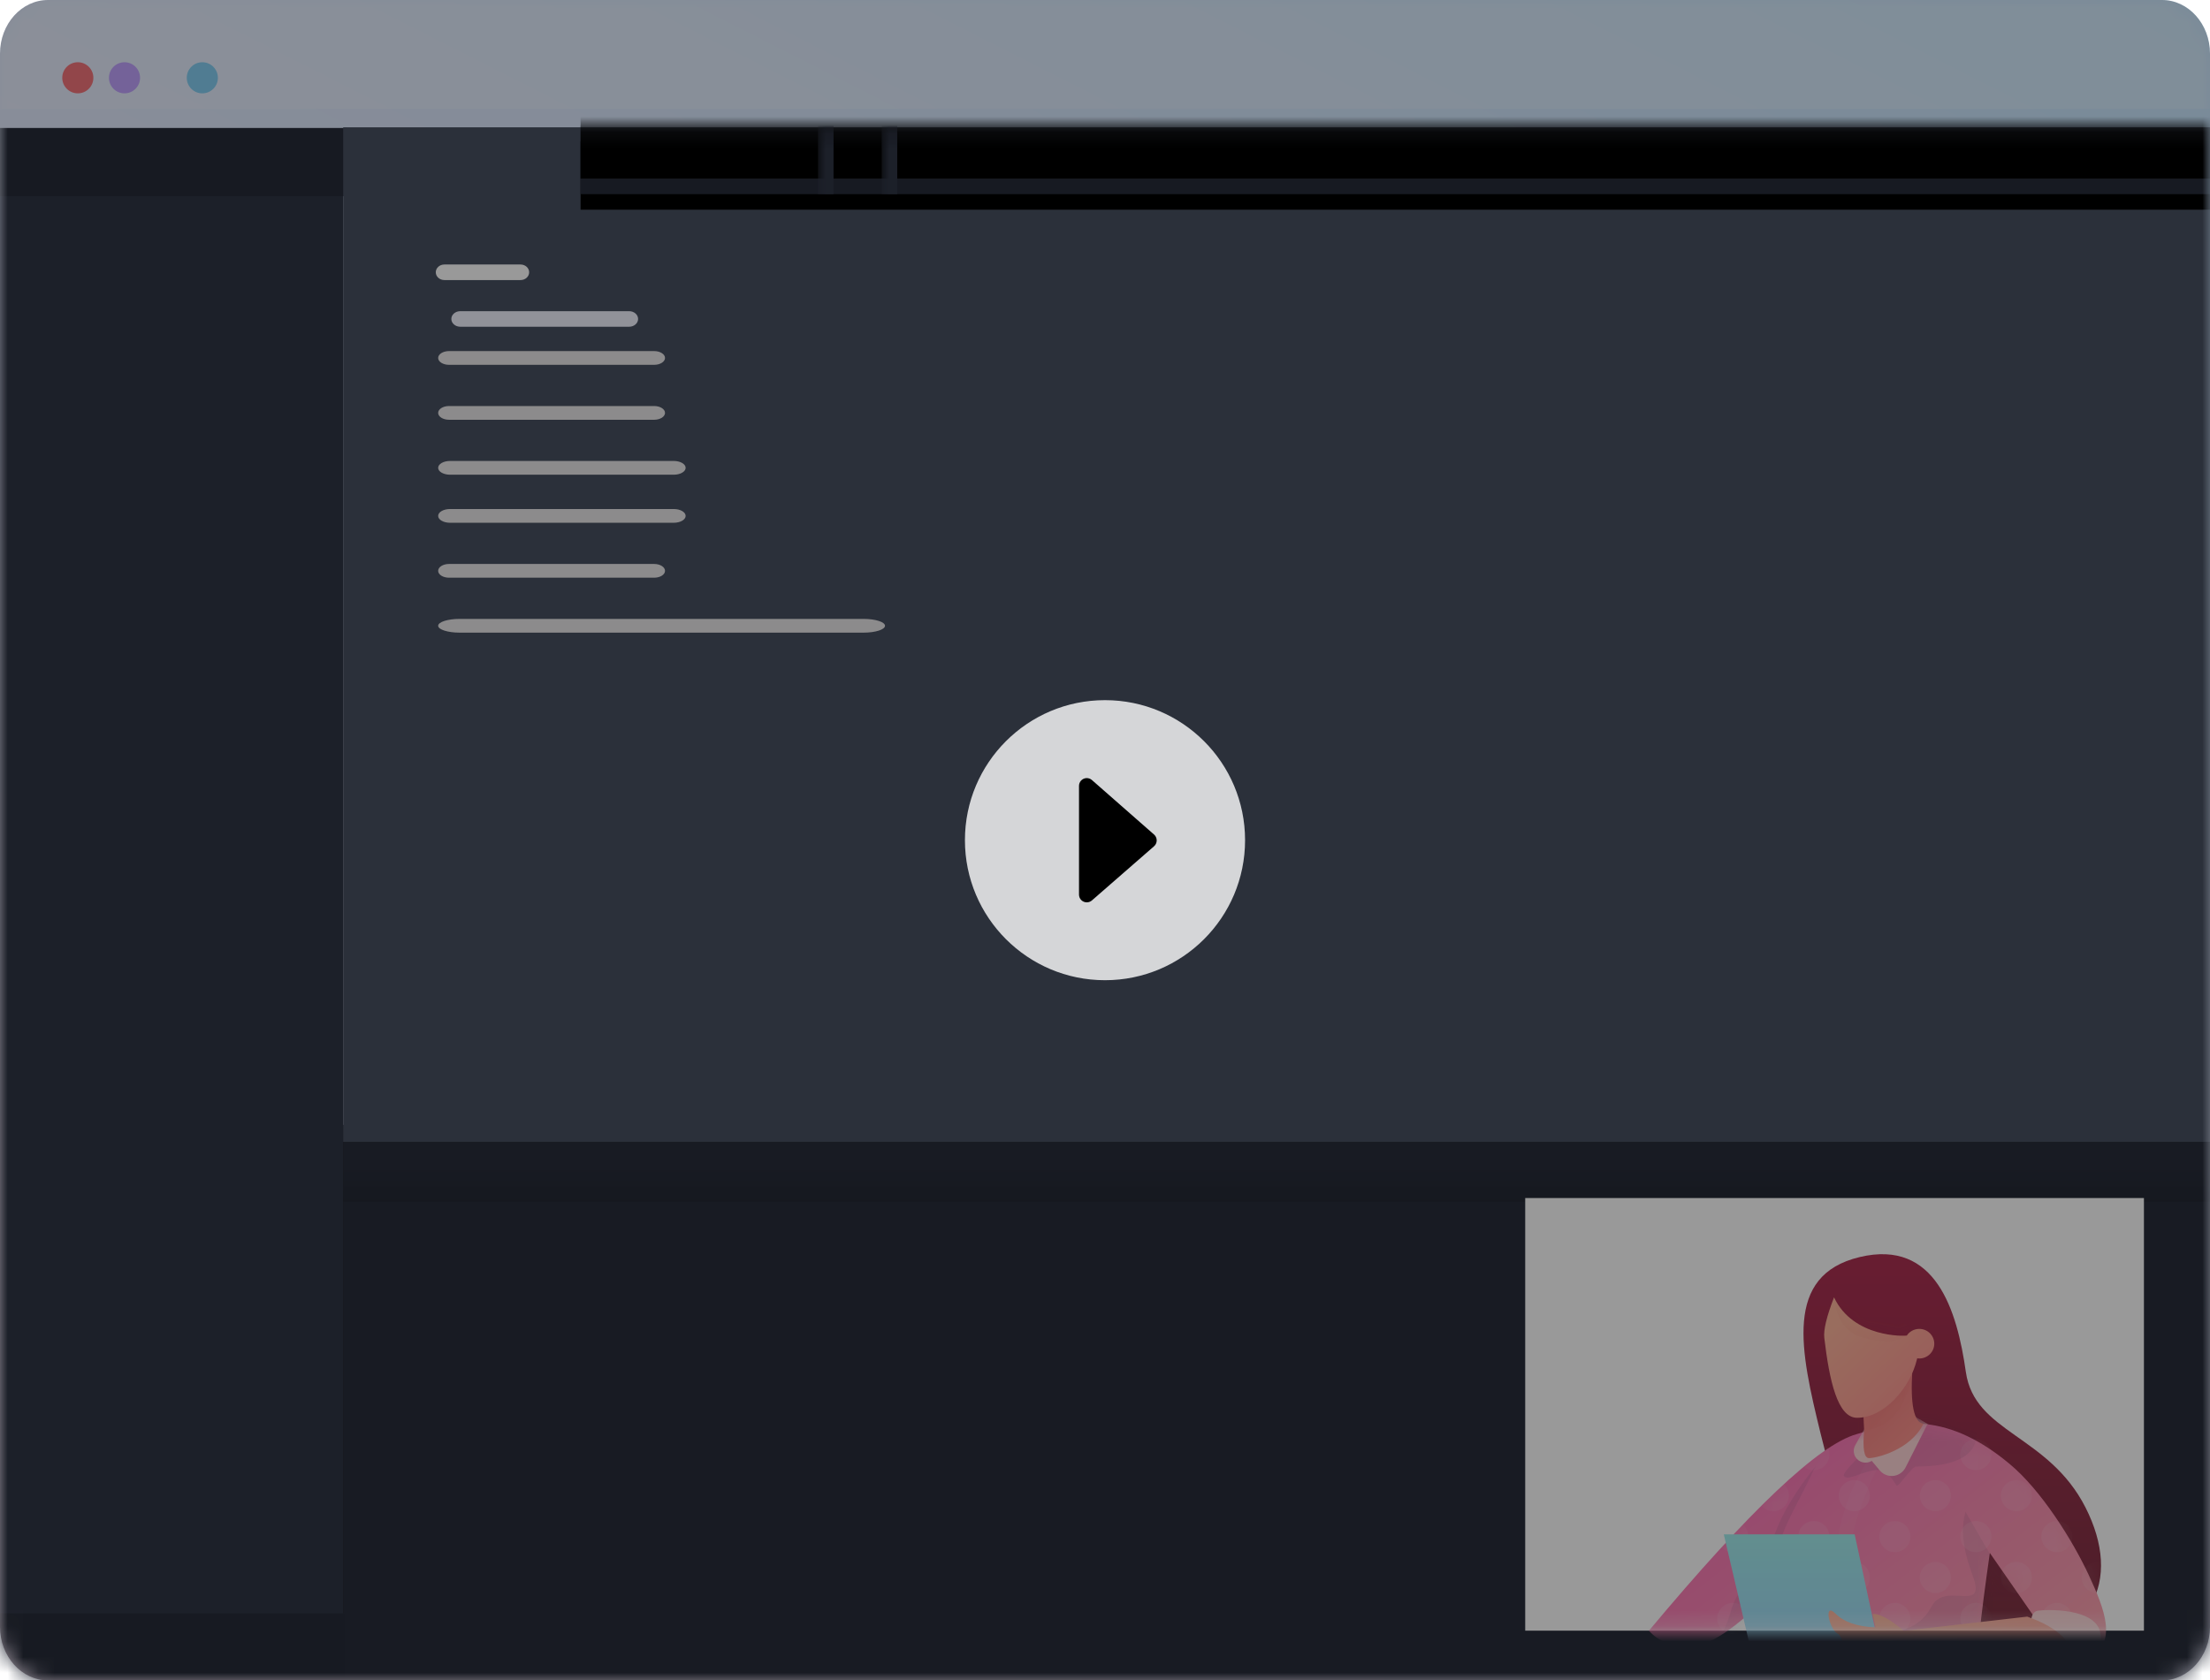 <?xml version="1.0" encoding="UTF-8"?>
<svg width="142px" height="108px" viewBox="0 0 142 108" version="1.1" xmlns="http://www.w3.org/2000/svg" xmlns:xlink="http://www.w3.org/1999/xlink">
    <!-- Generator: Sketch 52 (66869) - http://www.bohemiancoding.com/sketch -->
    <title>watch_videos</title>
    <desc>Created with Sketch.</desc>
    <defs>
        <linearGradient x1="25.79%" y1="92.518%" x2="89.698%" y2="-3.793%" id="linearGradient-1">
            <stop stop-color="#FCEFFF" offset="0%"></stop>
            <stop stop-color="#C9E7FF" offset="100%"></stop>
        </linearGradient>
        <path d="M3.087,5.10230156e-16 L138.913,0 C140.618,-3.4968928e-16 142,1.543 142,3.447 L142,104.553 C142,106.457 140.618,108 138.913,108 L3.087,108 C1.382,108 2.08787462e-16,106.457 0,104.553 L0,3.447 C-2.08787462e-16,1.543 1.382,8.59919436e-16 3.087,5.10230156e-16 Z" id="path-2"></path>
        <rect id="path-4" x="0" y="0.315" width="120.023" height="35.121"></rect>
        <filter x="-4.2%" y="-17.1%" width="108.3%" height="128.5%" filterUnits="objectBoundingBox" id="filter-5">
            <feOffset dx="0" dy="-1" in="SourceAlpha" result="shadowOffsetOuter1"></feOffset>
            <feGaussianBlur stdDeviation="1.5" in="shadowOffsetOuter1" result="shadowBlurOuter1"></feGaussianBlur>
            <feColorMatrix values="0 0 0 0 1   0 0 0 0 1   0 0 0 0 1  0 0 0 0.2 0" type="matrix" in="shadowBlurOuter1"></feColorMatrix>
        </filter>
        <linearGradient x1="50%" y1="47.764%" x2="50%" y2="97.953%" id="linearGradient-6">
            <stop stop-color="#000000" stop-opacity="0" offset="0%"></stop>
            <stop stop-color="#000000" stop-opacity="0.1" offset="100%"></stop>
        </linearGradient>
        <rect id="path-7" x="0" y="0.183" width="120.162" height="65.204"></rect>
        <rect id="path-9" x="15.253" y="0.091" width="106.03" height="4.387"></rect>
        <filter x="-4.7%" y="-91.2%" width="109.4%" height="328.0%" filterUnits="objectBoundingBox" id="filter-10">
            <feOffset dx="0" dy="1" in="SourceAlpha" result="shadowOffsetOuter1"></feOffset>
            <feGaussianBlur stdDeviation="1.5" in="shadowOffsetOuter1" result="shadowBlurOuter1"></feGaussianBlur>
            <feColorMatrix values="0 0 0 0 1   0 0 0 0 1   0 0 0 0 1  0 0 0 0.1 0" type="matrix" in="shadowBlurOuter1"></feColorMatrix>
        </filter>
        <filter x="-4.7%" y="-91.2%" width="109.4%" height="328.0%" filterUnits="objectBoundingBox" id="filter-11">
            <feGaussianBlur stdDeviation="1.5" in="SourceAlpha" result="shadowBlurInner1"></feGaussianBlur>
            <feOffset dx="0" dy="-1" in="shadowBlurInner1" result="shadowOffsetInner1"></feOffset>
            <feComposite in="shadowOffsetInner1" in2="SourceAlpha" operator="arithmetic" k2="-1" k3="1" result="shadowInnerInner1"></feComposite>
            <feColorMatrix values="0 0 0 0 0   0 0 0 0 0   0 0 0 0 0  0 0 0 0.1 0" type="matrix" in="shadowInnerInner1"></feColorMatrix>
        </filter>
        <rect id="path-12" x="0" y="0" width="39.755" height="27.806"></rect>
        <linearGradient x1="50%" y1="0%" x2="50%" y2="100%" id="linearGradient-14">
            <stop stop-color="#AF3053" offset="0%"></stop>
            <stop stop-color="#7A3343" offset="100%"></stop>
        </linearGradient>
        <linearGradient x1="-8.216%" y1="126.906%" x2="89.812%" y2="0%" id="linearGradient-15">
            <stop stop-color="#FFCFAA" offset="0%"></stop>
            <stop stop-color="#FA6EB9" offset="100%"></stop>
        </linearGradient>
        <path d="M16.257,1.053 C12.607,0.026 16.178,-0.03 11.832,0.405 C10.051,0.584 8.25,1.435 6.429,2.96 C4.425,4.612 2.391,7.839 1.343,10.093 C0.295,12.347 -0.536,14.48 1.343,15.439 C1.888,15.918 3.052,15.039 4.837,12.802 L7.692,8.686 C8.284,12.81 8.584,15.608 8.59,17.081 C8.599,19.249 6.429,21.595 6.429,27.336 C6.608,27.356 7.517,22.724 7.692,22.742 C7.907,22.766 7.483,27.315 7.692,27.336 C11.956,27.764 12.922,30.178 16.257,29.75 C16.506,29.718 16.881,27.881 17.381,24.241 C17.928,27.943 18.361,29.779 18.679,29.75 C19.989,29.627 20.983,28.539 21.945,28.539 C22.143,28.539 21.457,24.464 21.18,22.378 C21.061,21.478 20.672,18.87 20.672,15.27 C20.672,13.866 20.841,12.322 21.18,10.639 C23.654,13.271 25.525,14.613 26.794,14.665 C28.062,14.717 28.996,14.39 29.595,13.682 C23.136,5.948 18.69,1.738 16.257,1.053 Z" id="path-16"></path>
        <linearGradient x1="60.082%" y1="23.826%" x2="0%" y2="110.63%" id="linearGradient-18">
            <stop stop-color="#F68585" offset="0%"></stop>
            <stop stop-color="#FF9B92" offset="100%"></stop>
        </linearGradient>
        <path d="M0.109,3.564 C0.948,5.26 3.137,5.77 3.608,5.77 C3.921,5.77 4.026,5.177 3.921,3.99 L4.023,1.785 L0.825,0.142 C0.959,2.338 0.721,3.479 0.109,3.564 Z" id="path-19"></path>
        <linearGradient x1="9.105%" y1="110.865%" x2="87.601%" y2="23.826%" id="linearGradient-21">
            <stop stop-color="#FF9292" offset="0%"></stop>
            <stop stop-color="#FFB59D" offset="100%"></stop>
        </linearGradient>
        <path d="M6.66,0.203 C7.136,1.433 7.345,2.302 7.285,2.811 C6.963,5.544 6.436,7.945 5.183,7.945 C3.443,7.945 1.769,6.031 1.331,4.183 C1.326,4.163 1.321,4.143 1.317,4.124 C1.273,4.13 1.227,4.133 1.181,4.133 C0.65,4.133 0.219,3.707 0.219,3.183 C0.219,2.658 0.65,2.232 1.181,2.232 C1.515,2.232 1.81,2.4 1.982,2.656 C2.08,2.699 5.427,2.83 6.66,0.203 Z" id="path-22"></path>
        <linearGradient x1="50%" y1="0%" x2="50%" y2="100%" id="linearGradient-24">
            <stop stop-color="#A3EDED" offset="0%"></stop>
            <stop stop-color="#9FCFFF" offset="100%"></stop>
        </linearGradient>
        <linearGradient x1="9.105%" y1="110.865%" x2="71.9%" y2="24.893%" id="linearGradient-25">
            <stop stop-color="#FF9292" offset="0%"></stop>
            <stop stop-color="#FFB59D" offset="100%"></stop>
        </linearGradient>
        <path d="M0.178,3.459 C0.064,2.236 1.031,1.261 3.079,0.533 L11.046,1.45 C11.045,1.442 11.044,1.433 11.043,1.425 C11.882,0.709 12.538,0.351 13.012,0.351 L12.825,1.225 C13.991,1.179 14.845,0.888 15.387,0.351 C16.199,-0.455 15.797,1.346 15.271,1.625 C14.744,1.904 14.974,3.508 13.712,3.76 C12.87,3.928 10.632,3.65 10.644,3.595 C3.314,4.107 1.153,4.29 0.178,3.459 Z" id="path-26"></path>
        <path d="M3.087,5.10230156e-16 L138.913,0 C140.618,-3.4968928e-16 142,1.543 142,3.447 L142,104.553 C142,106.457 140.618,108 138.913,108 L3.087,108 C1.382,108 2.08787462e-16,106.457 0,104.553 L0,3.447 C-2.08787462e-16,1.543 1.382,8.59919436e-16 3.087,5.10230156e-16 Z" id="path-28"></path>
    </defs>
    <g id="Adwords-Page" stroke="none" stroke-width="1" fill="none" fill-rule="evenodd">
        <g id="Home" transform="translate(-814, -2609)">
            <g id="Process-Flow" transform="translate(169, 2351)">
                <g id="Process" transform="translate(0, 231)">
                    <g id="Do3" transform="translate(599, 11)">
                        <g id="watch_videos" transform="translate(46, 16)">
                            <mask id="mask-3" fill="white">
                                <use xlink:href="#path-2"></use>
                            </mask>
                            <use id="Path" fill="url(#linearGradient-1)" fill-rule="nonzero" xlink:href="#path-2"></use>
                            <g id="Group-7" mask="url(#mask-3)">
                                <g transform="translate(-1, 8)">
                                    <g id="Group-6" stroke-width="1" fill="none" fill-rule="evenodd">
                                        <g id="Left-Bar" transform="translate(0.182, 0.225)">
                                            <rect id="Sidebar-bg" fill="#2F3545" x="0" y="4.023" width="22.869" height="96.175"></rect>
                                            <g id="File-Top">
                                                <rect id="Rectangle-29" fill="#272C39" x="0" y="-6.21724894e-15" width="23.093" height="4.388"></rect>
                                                <g id="Group-3" transform="translate(13.518, 1.554)">
                                                    <g id="Plus">
                                                        <g id="plus_x5F_alt"></g>
                                                    </g>
                                                </g>
                                                <g id="Group-3" transform="translate(16.944, 2.925)">
                                                    <g id="Group-5"></g>
                                                </g>
                                            </g>
                                        </g>
                                        <g id="Preview-Window" transform="translate(23.051, 64.983)">
                                            <g id="Console">
                                                <use fill="black" fill-opacity="1" filter="url(#filter-5)" xlink:href="#path-4"></use>
                                                <use fill="#282D3A" fill-rule="evenodd" xlink:href="#path-4"></use>
                                            </g>
                                            <rect id="Shadow" fill="url(#linearGradient-6)" x="5.68434189e-14" y="7.10542736e-15" width="120.023" height="4.247"></rect>
                                        </g>
                                        <g id="Library" transform="translate(0.182, 95.695)">
                                            <g id="File-Top">
                                                <rect id="Rectangle-29" fill="#272C39" x="0" y="0" width="22.963" height="4.39"></rect>
                                                <g id="Group-2" transform="translate(5.299, 1.28)">
                                                    <g id="Group-3" transform="translate(10.041, 0.274)">
                                                        <g id="Plus">
                                                            <g id="plus_x5F_alt"></g>
                                                        </g>
                                                    </g>
                                                    <g id="Library,-Books,-Read,-Study,-Peace">
                                                        <g id="Group">
                                                            <polygon id="Shape" points="0 0 1.673 0 1.673 1.646 0 1.646"></polygon>
                                                        </g>
                                                    </g>
                                                </g>
                                                <g id="Group-3" transform="translate(17.013, 2.927)">
                                                    <g id="Group-5"></g>
                                                </g>
                                            </g>
                                        </g>
                                        <g id="Code-Window" transform="translate(23.051, 0)">
                                            <mask id="mask-8" fill="white">
                                                <use xlink:href="#path-7"></use>
                                            </mask>
                                            <use id="Content" fill="#485061" xlink:href="#path-7"></use>
                                            <g id="Tabs-bg" mask="url(#mask-8)">
                                                <use fill="black" fill-opacity="1" filter="url(#filter-10)" xlink:href="#path-9"></use>
                                                <use fill="#272C39" fill-rule="evenodd" xlink:href="#path-9"></use>
                                                <use fill="black" fill-opacity="1" filter="url(#filter-11)" xlink:href="#path-9"></use>
                                            </g>
                                            <g id="Group-3" mask="url(#mask-8)">
                                                <g transform="translate(31.716, 1.554)" id="Plus">
                                                    <g>
                                                        <g id="plus_x5F_alt"></g>
                                                    </g>
                                                </g>
                                            </g>
                                            <rect id="Separator" fill="#2F3545" mask="url(#mask-8)" x="30.507" y="0.091" width="1" height="4.387"></rect>
                                            <rect id="Separator-Copy" fill="#2F3545" mask="url(#mask-8)" x="34.599" y="0.091" width="1" height="4.387"></rect>
                                        </g>
                                    </g>
                                    <g id="Dini-pose-2" stroke-width="1" fill="none" fill-rule="evenodd" transform="translate(99, 69)">
                                        <mask id="mask-13" fill="white">
                                            <use xlink:href="#path-12"></use>
                                        </mask>
                                        <use id="Mask" fill="#FFFFFF" xlink:href="#path-12"></use>
                                        <g id="Linda-pose-2" mask="url(#mask-13)">
                                            <g transform="translate(22.546, 44.031) scale(-1, 1) translate(-22.546, -44.031) translate(7.546, 3.531)">
                                                <g id="Hair" transform="translate(0.442, 0)">
                                                    <path d="M15.615,0.263 C20.51,1.435 19.418,6.31 18.132,11.574 C16.846,16.837 13.717,26.76 7.137,25.963 C0.556,25.165 -1.278,21.042 1.104,16.356 C3.487,11.671 8.233,11.574 8.792,7.645 C9.35,3.716 10.72,-0.909 15.615,0.263 Z" id="Path-54" fill="url(#linearGradient-14)" fill-rule="nonzero"></path>
                                                </g>
                                                <g id="Shirt" transform="translate(0, 10.593)">
                                                    <mask id="mask-17" fill="white">
                                                        <use xlink:href="#path-16"></use>
                                                    </mask>
                                                    <use id="Path" fill="url(#linearGradient-15)" fill-rule="nonzero" xlink:href="#path-16"></use>
                                                    <path d="M7.683,16.225 C11.27,16.148 13.97,16.055 15.782,15.943 C17.594,15.832 18.718,15.691 19.153,15.52 C16.697,16.397 15.04,16.835 14.182,16.835 C12.895,16.835 12.934,15.89 11.524,17.852 C10.113,19.813 8.994,17.312 7.683,21.021 C6.81,23.493 6.81,21.894 7.683,16.225 Z" id="Path-47" fill="#373A5B" fill-rule="nonzero" opacity="0.3" mask="url(#mask-17)"></path>
                                                    <path d="M14.316,13.759 C15.046,14.117 14.703,14.296 13.288,14.296 C11.873,14.296 9.639,14.117 6.586,13.759 L6.886,10.14 L9.254,6.042 C9.578,7.105 9.426,8.471 8.798,10.14 C7.855,12.643 10.556,10.476 11.427,12.11 C12.008,13.2 12.971,13.75 14.316,13.759 Z" id="Path-48" fill="#373A5B" fill-rule="nonzero" opacity="0.3" mask="url(#mask-17)"></path>
                                                    <ellipse id="Oval" fill="#FFFFFF" fill-rule="nonzero" opacity="0.3" mask="url(#mask-17)" cx="5.987" cy="5.002" rx="1" ry="1"></ellipse>
                                                    <ellipse id="Oval-Copy-5" fill="#FFFFFF" fill-rule="nonzero" opacity="0.3" mask="url(#mask-17)" cx="11.193" cy="5.002" rx="1" ry="1"></ellipse>
                                                    <ellipse id="Oval-Copy-6" fill="#FFFFFF" fill-rule="nonzero" opacity="0.3" mask="url(#mask-17)" cx="16.399" cy="5.002" rx="1" ry="1"></ellipse>
                                                    <ellipse id="Oval-Copy-7" fill="#FFFFFF" fill-rule="nonzero" opacity="0.3" mask="url(#mask-17)" cx="21.605" cy="5.002" rx="1" ry="1"></ellipse>
                                                    <ellipse id="Oval-Copy-52" fill="#FFFFFF" fill-rule="nonzero" opacity="0.3" mask="url(#mask-17)" cx="8.59" cy="2.369" rx="1" ry="1"></ellipse>
                                                    <ellipse id="Oval-Copy-51" fill="#FFFFFF" fill-rule="nonzero" opacity="0.3" mask="url(#mask-17)" cx="13.796" cy="2.369" rx="1" ry="1"></ellipse>
                                                    <ellipse id="Oval-Copy-50" fill="#FFFFFF" fill-rule="nonzero" opacity="0.3" mask="url(#mask-17)" cx="19.002" cy="2.369" rx="1" ry="1"></ellipse>
                                                    <ellipse id="Oval-Copy-49" fill="#FFFFFF" fill-rule="nonzero" opacity="0.3" mask="url(#mask-17)" cx="24.208" cy="2.369" rx="1" ry="1"></ellipse>
                                                    <ellipse id="Oval-Copy-8" fill="#FFFFFF" fill-rule="nonzero" opacity="0.3" mask="url(#mask-17)" cx="26.811" cy="5.002" rx="1" ry="1"></ellipse>
                                                    <ellipse id="Oval-Copy-13" fill="#FFFFFF" fill-rule="nonzero" opacity="0.3" mask="url(#mask-17)" cx="3.384" cy="7.635" rx="1" ry="1"></ellipse>
                                                    <ellipse id="Oval-Copy-12" fill="#FFFFFF" fill-rule="nonzero" opacity="0.3" mask="url(#mask-17)" cx="8.59" cy="7.635" rx="1" ry="1"></ellipse>
                                                    <ellipse id="Oval-Copy-11" fill="#FFFFFF" fill-rule="nonzero" opacity="0.3" mask="url(#mask-17)" cx="13.796" cy="7.635" rx="1" ry="1"></ellipse>
                                                    <ellipse id="Oval-Copy-10" fill="#FFFFFF" fill-rule="nonzero" opacity="0.3" mask="url(#mask-17)" cx="19.002" cy="7.635" rx="1" ry="1"></ellipse>
                                                    <ellipse id="Oval-Copy-9" fill="#FFFFFF" fill-rule="nonzero" opacity="0.3" mask="url(#mask-17)" cx="24.208" cy="7.635" rx="1" ry="1"></ellipse>
                                                    <ellipse id="Oval-Copy-18" fill="#FFFFFF" fill-rule="nonzero" opacity="0.3" mask="url(#mask-17)" cx="0.781" cy="10.268" rx="1" ry="1"></ellipse>
                                                    <ellipse id="Oval-Copy-17" fill="#FFFFFF" fill-rule="nonzero" opacity="0.3" mask="url(#mask-17)" cx="5.987" cy="10.268" rx="1" ry="1"></ellipse>
                                                    <ellipse id="Oval-Copy-16" fill="#FFFFFF" fill-rule="nonzero" opacity="0.3" mask="url(#mask-17)" cx="11.193" cy="10.268" rx="1" ry="1"></ellipse>
                                                    <ellipse id="Oval-Copy-15" fill="#FFFFFF" fill-rule="nonzero" opacity="0.3" mask="url(#mask-17)" cx="16.399" cy="10.268" rx="1" ry="1"></ellipse>
                                                    <ellipse id="Oval-Copy-14" fill="#FFFFFF" fill-rule="nonzero" opacity="0.3" mask="url(#mask-17)" cx="21.605" cy="10.268" rx="1" ry="1"></ellipse>
                                                    <ellipse id="Oval-Copy-23" fill="#FFFFFF" fill-rule="nonzero" opacity="0.3" mask="url(#mask-17)" cx="3.384" cy="12.9" rx="1" ry="1"></ellipse>
                                                    <ellipse id="Oval-Copy-22" fill="#FFFFFF" fill-rule="nonzero" opacity="0.3" mask="url(#mask-17)" cx="8.59" cy="12.9" rx="1" ry="1"></ellipse>
                                                    <ellipse id="Oval-Copy-21" fill="#FFFFFF" fill-rule="nonzero" opacity="0.3" mask="url(#mask-17)" cx="13.796" cy="12.9" rx="1" ry="1"></ellipse>
                                                    <ellipse id="Oval-Copy-20" fill="#FFFFFF" fill-rule="nonzero" opacity="0.3" mask="url(#mask-17)" cx="19.002" cy="12.9" rx="1" ry="1"></ellipse>
                                                    <ellipse id="Oval-Copy-19" fill="#FFFFFF" fill-rule="nonzero" opacity="0.3" mask="url(#mask-17)" cx="24.208" cy="12.9" rx="1" ry="1"></ellipse>
                                                    <ellipse id="Oval-Copy-28" fill="#FFFFFF" fill-rule="nonzero" opacity="0.3" mask="url(#mask-17)" cx="0.781" cy="15.533" rx="1" ry="1"></ellipse>
                                                    <ellipse id="Oval-Copy-27" fill="#FFFFFF" fill-rule="nonzero" opacity="0.3" mask="url(#mask-17)" cx="5.987" cy="15.533" rx="1" ry="1"></ellipse>
                                                    <ellipse id="Oval-Copy-26" fill="#FFFFFF" fill-rule="nonzero" opacity="0.3" mask="url(#mask-17)" cx="11.193" cy="15.533" rx="1" ry="1"></ellipse>
                                                    <ellipse id="Oval-Copy-25" fill="#FFFFFF" fill-rule="nonzero" opacity="0.3" mask="url(#mask-17)" cx="16.399" cy="15.533" rx="1" ry="1"></ellipse>
                                                    <ellipse id="Oval-Copy-24" fill="#FFFFFF" fill-rule="nonzero" opacity="0.3" mask="url(#mask-17)" cx="21.605" cy="15.533" rx="1" ry="1"></ellipse>
                                                    <path d="M14.58,2.577 C16.32,5.845 17.082,8.861 16.866,11.623 C16.651,14.386 17.001,20.691 17.917,30.539 L20.27,30.539 C19.084,27.835 18.43,25.813 18.309,24.474 C17.799,18.853 17.482,14.21 17.657,11.623 C17.894,8.113 17.102,5.019 15.279,2.341 L14.58,2.577 Z" id="Path-57" fill="#FFFFFF" fill-rule="nonzero" opacity="0.2" mask="url(#mask-17)"></path>
                                                    <path d="M21.118,11.107 C21.728,7.737 20.923,7.41 18.902,3.131 C20.786,5.479 21.798,7.555 21.937,9.358 C22.146,12.062 23.491,9.465 24.353,12.498 C25.215,15.531 26.561,14.458 27.071,15.27 C27.411,15.811 26.792,16.313 25.215,16.775 C23.459,15.195 22.093,13.305 21.118,11.107 Z" id="Path-6" fill="#373A5B" fill-rule="nonzero" opacity="0.3" mask="url(#mask-17)"></path>
                                                    <path d="M8.527,0.955 C8.527,2.406 9.828,3.131 12.43,3.131 C12.709,3.131 13.577,4.499 13.687,4.346 C13.859,4.105 14.286,3.37 14.759,3.35 C15.701,3.308 16.891,4.151 17.071,3.723 C17.141,3.559 16.492,2.845 15.127,1.58 C14.386,0.364 13.534,-0.289 12.569,-0.38 C11.604,-0.472 10.257,-0.027 8.527,0.955 Z" id="Path-7" fill="#373A5B" fill-rule="nonzero" opacity="0.3" mask="url(#mask-17)"></path>
                                                    <path d="M31.037,3.923 C31.245,5.392 31.774,6.127 32.624,6.127 C33.475,6.127 34.072,5.683 34.415,4.796 L31.662,3.131 L31.037,3.923 Z" id="Path-20" fill="#373A5B" fill-rule="nonzero" opacity="0.3" mask="url(#mask-17)"></path>
                                                    <path d="M11.713,0.432 L13.107,3.191 C13.356,3.684 13.957,3.882 14.45,3.633 C14.571,3.572 14.679,3.486 14.766,3.382 L15.279,2.769 L15.279,2.769 C15.633,2.99 16.099,2.883 16.321,2.529 C16.467,2.296 16.474,2 16.339,1.759 L15.773,0.747 L12.803,-0.255 L11.628,0.432" id="Path-56" fill="#FFD5D7" fill-rule="nonzero" mask="url(#mask-17)"></path>
                                                    <path d="M0.604,13.795 C0.305,15.377 1.588,15.995 1.944,15.995 C2.3,15.995 4.913,14.179 4.995,13.795 C5.077,13.41 5.148,12.485 4.613,12.399 C4.078,12.314 0.902,12.213 0.604,13.795 Z" id="Path-53" fill="#FFD5D7" fill-rule="nonzero"></path>
                                                </g>
                                                <g id="Head" transform="translate(11.043, 2.648)">
                                                    <g id="Path-8" transform="translate(0.805, 4.767)">
                                                        <mask id="mask-20" fill="white">
                                                            <use xlink:href="#path-19"></use>
                                                        </mask>
                                                        <use id="Path-3" fill="url(#linearGradient-18)" fill-rule="nonzero" xlink:href="#path-19"></use>
                                                        <path d="M0.812,0.142 C1.2,2.521 2.219,3.805 3.871,3.994 C5.522,4.184 6.284,3.666 6.157,2.442 L0.812,0.142 Z" id="Path-9" fill="#DA433D" fill-rule="nonzero" opacity="0.2" mask="url(#mask-20)"></path>
                                                    </g>
                                                    <g id="Group">
                                                        <mask id="mask-23" fill="white">
                                                            <use xlink:href="#path-22"></use>
                                                        </mask>
                                                        <use id="Path" fill="url(#linearGradient-21)" fill-rule="nonzero" xlink:href="#path-22"></use>
                                                        <path d="M6.66,-0.317 C6.657,1.43 6.022,2.471 4.755,2.807 C3.489,3.142 2.576,3.091 2.016,2.654 C2.058,2.579 2.004,2.423 1.853,2.187 C1.702,1.951 3.305,1.116 6.66,-0.317 Z" id="Path-50" fill="#DA433D" fill-rule="nonzero" opacity="0.2" mask="url(#mask-23)"></path>
                                                    </g>
                                                </g>
                                                <g id="Hands" transform="translate(2.209, 17.655)">
                                                    <polygon id="Path-49" fill="url(#linearGradient-24)" fill-rule="nonzero" points="14.168 0.43 11.716 11.836 19.948 11.658 22.577 0.43"></polygon>
                                                    <g id="Group-59" transform="translate(0, 5.185)">
                                                        <mask id="mask-27" fill="white">
                                                            <use xlink:href="#path-26"></use>
                                                        </mask>
                                                        <use id="Path" fill="url(#linearGradient-25)" fill-rule="nonzero" xlink:href="#path-26"></use>
                                                        <path d="M2.864,-1.769 C-0.126,-1.826 -1.849,-2.104 -2.306,-2.604 C-2.763,-3.104 -2.49,-3.407 -1.489,-3.512 L2.864,-1.769 Z" id="Path-82" fill="#DA433D" fill-rule="nonzero" opacity="0.2" mask="url(#mask-27)"></path>
                                                    </g>
                                                </g>
                                            </g>
                                        </g>
                                    </g>
                                    <path d="M29.852,15.448 C29.466,15.448 29.153,15.25 29.153,15.006 C29.153,14.763 29.466,14.565 29.852,14.565 L43.032,14.565 C43.417,14.565 43.73,14.763 43.73,15.006 C43.73,15.25 43.417,15.448 43.032,15.448 L29.852,15.448 Z" id="Path-162-Copy" fill="#EAE8E9" fill-rule="nonzero"></path>
                                    <path d="M29.852,18.979 C29.466,18.979 29.153,18.781 29.153,18.537 C29.153,18.294 29.466,18.096 29.852,18.096 L43.032,18.096 C43.417,18.096 43.73,18.294 43.73,18.537 C43.73,18.781 43.417,18.979 43.032,18.979 L29.852,18.979 Z" id="Path-162-Copy-4" fill="#EAE8E9" fill-rule="nonzero"></path>
                                    <path d="M29.915,22.51 C29.495,22.51 29.153,22.312 29.153,22.068 C29.153,21.825 29.495,21.627 29.915,21.627 L44.293,21.627 C44.714,21.627 45.055,21.825 45.055,22.068 C45.055,22.312 44.714,22.51 44.293,22.51 L29.915,22.51 Z" id="Path-162-Copy-5" fill="#EAE8E9" fill-rule="nonzero"></path>
                                    <path d="M29.915,25.599 C29.495,25.599 29.153,25.402 29.153,25.158 C29.153,24.914 29.495,24.716 29.915,24.716 L44.293,24.716 C44.714,24.716 45.055,24.914 45.055,25.158 C45.055,25.402 44.714,25.599 44.293,25.599 L29.915,25.599 Z" id="Path-162-Copy-6" fill="#EAE8E9" fill-rule="nonzero"></path>
                                    <path d="M29.852,29.13 C29.466,29.13 29.153,28.933 29.153,28.689 C29.153,28.445 29.466,28.247 29.852,28.247 L43.032,28.247 C43.417,28.247 43.73,28.445 43.73,28.689 C43.73,28.933 43.417,29.13 43.032,29.13 L29.852,29.13 Z" id="Path-162-Copy-7" fill="#EAE8E9" fill-rule="nonzero"></path>
                                    <path d="M30.529,32.661 C29.769,32.661 29.153,32.463 29.153,32.22 C29.153,31.976 29.769,31.778 30.529,31.778 L56.489,31.778 C57.249,31.778 57.865,31.976 57.865,32.22 C57.865,32.463 57.249,32.661 56.489,32.661 L30.529,32.661 Z" id="Path-162-Copy-8" fill="#EAE8E9" fill-rule="nonzero"></path>
                                </g>
                            </g>
                            <path d="M2.109,0 L138.891,0 C140.608,-2.74905073e-16 142,1.213 142,2.71 L142,7 L-1,7 L-1,2.71 C-1,1.213 0.392,1.07713074e-15 2.109,0 Z" id="Path" fill="#FFFFFF" fill-rule="nonzero" opacity="0.45" mask="url(#mask-3)"></path>
                            <circle id="Oval" fill="#F3757C" fill-rule="nonzero" mask="url(#mask-3)" cx="5" cy="5" r="1"></circle>
                            <circle id="Oval-Copy-69" fill="#C1A4FF" fill-rule="nonzero" mask="url(#mask-3)" cx="8" cy="5" r="1"></circle>
                            <circle id="Oval-Copy-70" fill="#85CFF3" fill-rule="nonzero" mask="url(#mask-3)" cx="13" cy="5" r="1"></circle>
                            <path d="M28.552,18 C28.247,18 28,17.776 28,17.5 C28,17.224 28.247,17 28.552,17 L33.448,17 C33.753,17 34,17.224 34,17.5 C34,17.776 33.753,18 33.448,18 L28.552,18 Z" id="Path-162-Copy-2" fill="#FFFFFF" fill-rule="nonzero" mask="url(#mask-3)"></path>
                            <path d="M29.575,21 C29.257,21 29,20.776 29,20.5 C29,20.224 29.257,20 29.575,20 L40.425,20 C40.743,20 41,20.224 41,20.5 C41,20.776 40.743,21 40.425,21 L29.575,21 Z" id="Path-162-Copy-3" fill="#F2F4FF" fill-rule="nonzero" mask="url(#mask-3)"></path>
                            <mask id="mask-29" fill="white">
                                <use xlink:href="#path-28"></use>
                            </mask>
                            <use id="Path" fill-opacity="0.4" fill="#000000" fill-rule="nonzero" xlink:href="#path-28"></use>
                            <g id="DVD" mask="url(#mask-29)">
                                <g transform="translate(59, 42)" id="Stockholm-icons-/-Media-/-DVD">
                                    <g>
                                        <g>
                                            <rect id="bound" x="0" y="0" width="24" height="24"></rect>
                                            <circle id="Combined-Shape" fill="#FFFFFF" opacity="0.8" cx="12" cy="12" r="9"></circle>
                                            <path d="M11.158,15.873 L15.151,12.391 C15.359,12.209 15.38,11.893 15.199,11.685 C15.184,11.669 15.169,11.653 15.152,11.638 L11.159,8.134 C10.952,7.952 10.636,7.972 10.454,8.18 C10.374,8.271 10.33,8.388 10.33,8.51 L10.33,15.496 C10.33,15.773 10.553,15.996 10.83,15.996 C10.95,15.996 11.067,15.953 11.158,15.873 Z" id="Path-10" fill="#000000"></path>
                                        </g>
                                    </g>
                                </g>
                            </g>
                        </g>
                    </g>
                </g>
            </g>
        </g>
    </g>
</svg>